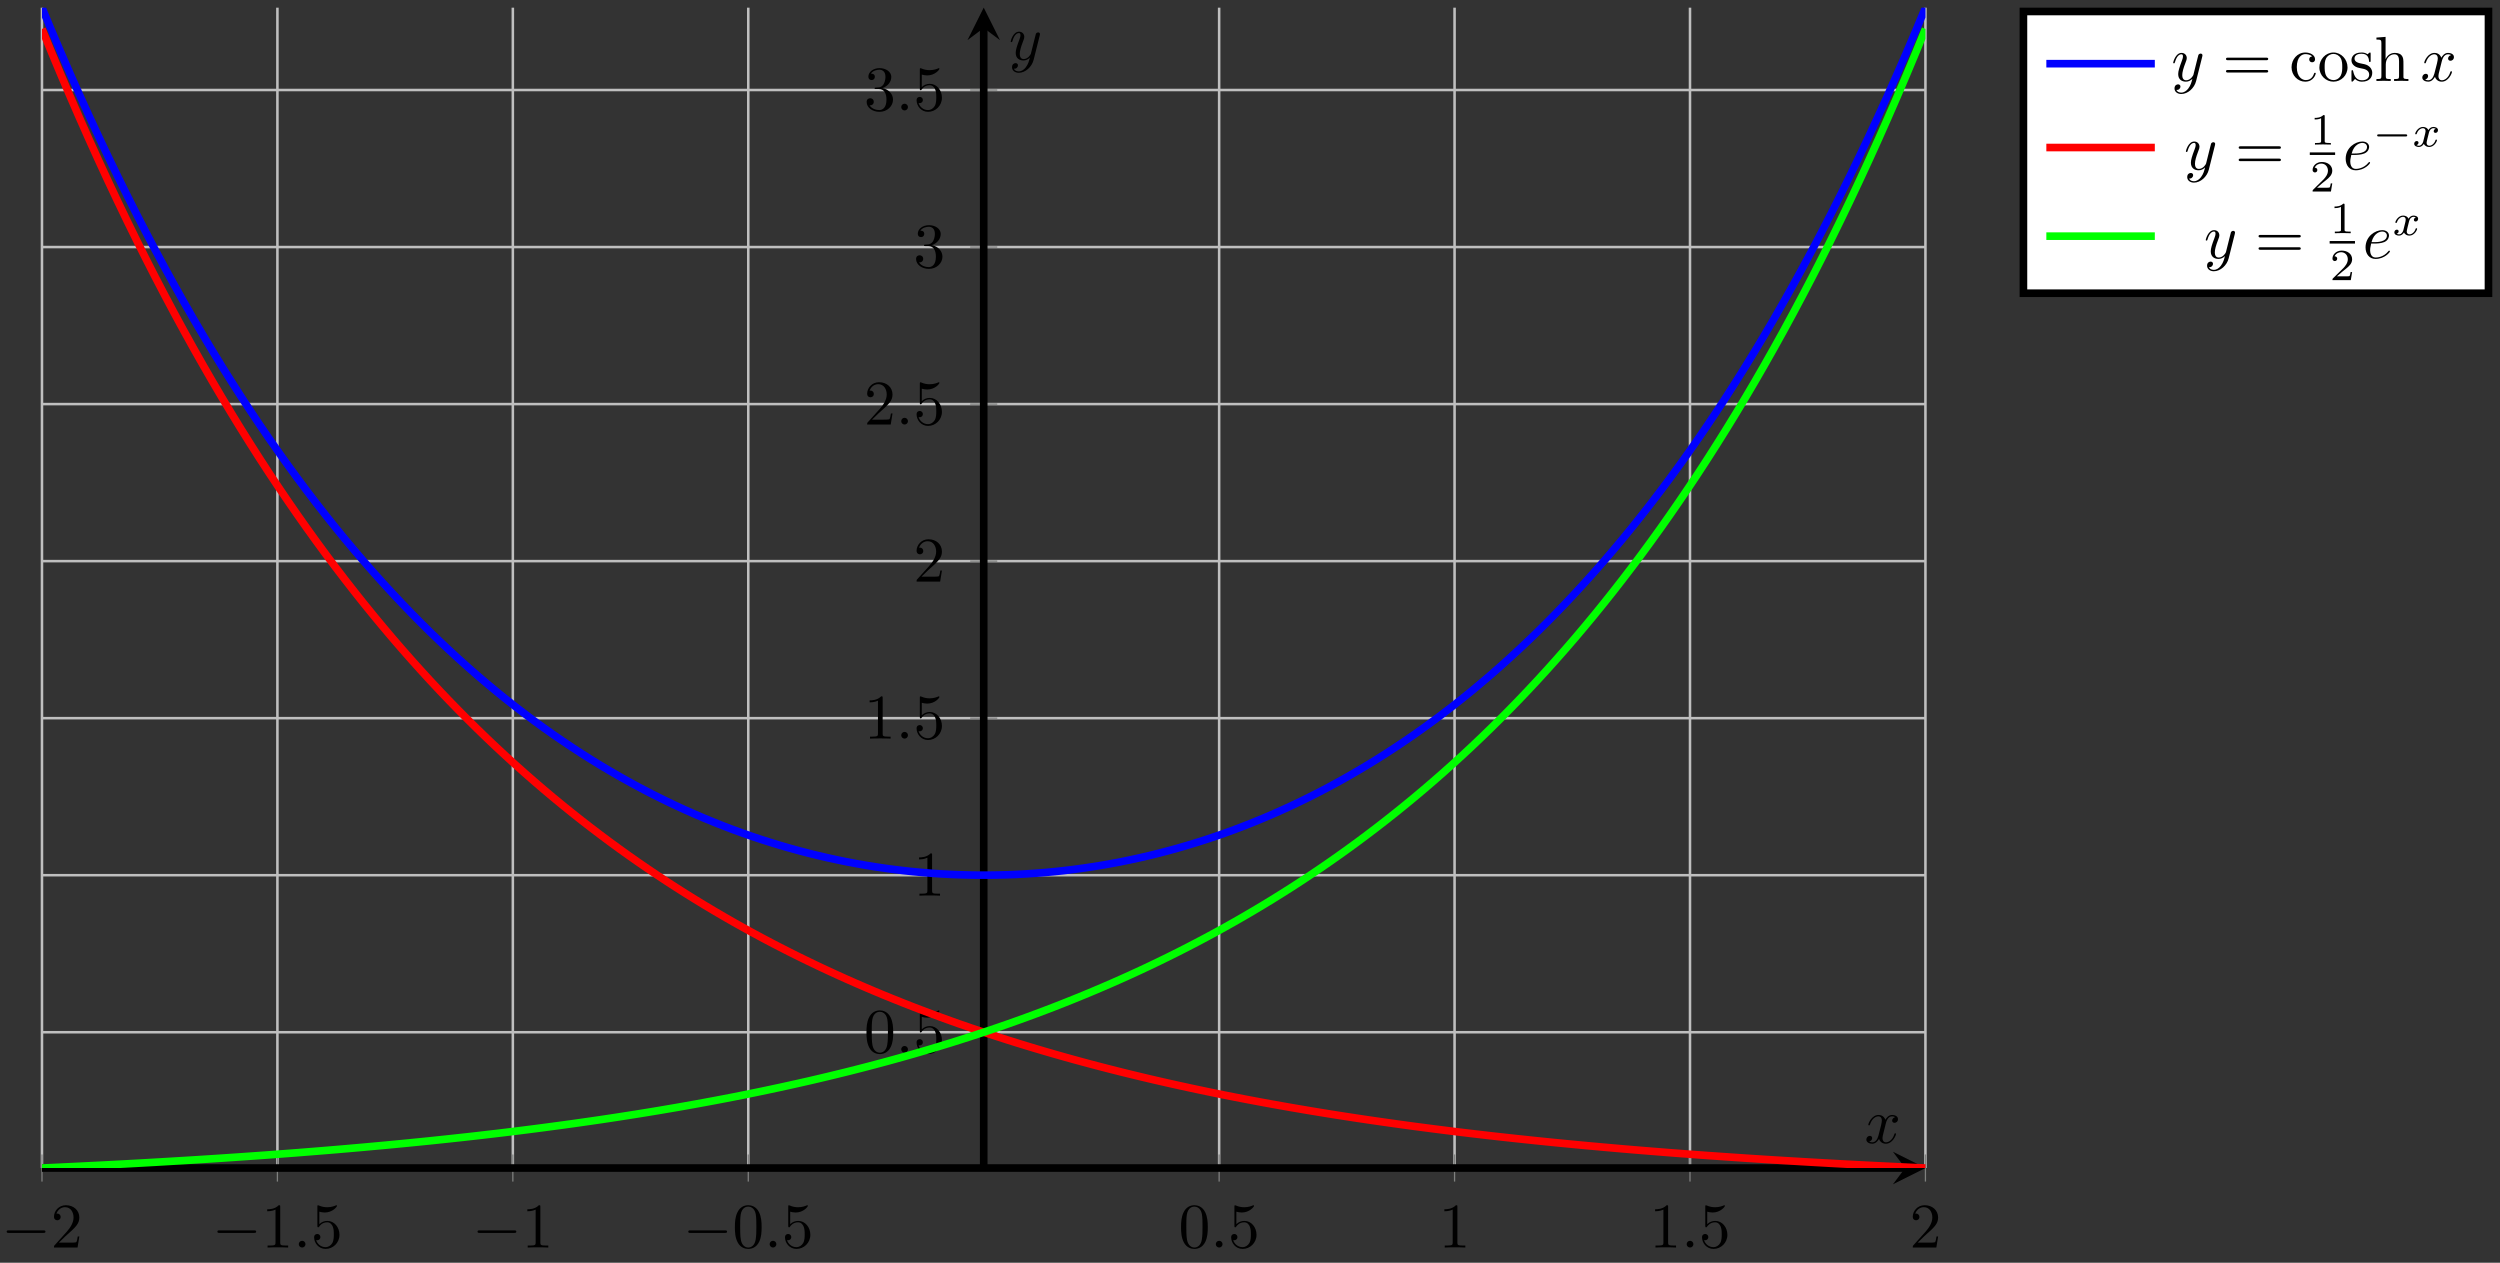 <svg xmlns="http://www.w3.org/2000/svg" xmlns:xlink="http://www.w3.org/1999/xlink" xmlns:inkscape="http://www.inkscape.org/namespaces/inkscape" version="1.1" width="392" height="198" viewBox="0 0 392 198">
<rect x="0" y="0" width="392" height="198" fill="#333333" stroke="none"/>
<defs>
<path id="font_1_1" d="M.659 .23C.676 .23 .694 .23 .694 .25 .694 .27 .676 .27 .659 .27H.118C.101 .27 .083 .27 .083 .25 .083 .23 .101 .23 .118 .23H.659Z"/>
<path id="font_2_3" d="M.127 .077 .233 .18C.389 .318 .449 .372 .449 .472 .449 .586 .359 .666 .237 .666 .124 .666 .05 .574 .05 .485 .05 .429 .1 .429 .103 .429 .12 .429 .155 .441 .155 .482 .155 .508 .137 .534 .102 .534 .094 .534 .092 .534 .089 .533 .112 .598 .166 .635 .224 .635 .315 .635 .358 .554 .358 .472 .358 .392 .308 .313 .253 .251L.061 .037C.05 .026 .05 .024 .05 0H.421L.449 .174H.424C.419 .144 .412 .1 .402 .085 .395 .077 .329 .077 .307 .077H.127Z"/>
<path id="font_2_2" d="M.294 .64C.294 .664 .294 .666 .271 .666 .209 .602 .121 .602 .089 .602V.571C.109 .571 .168 .571 .22 .597V.079C.22 .043 .217 .031 .127 .031H.095V0C.13 .003 .217 .003 .257 .003 .297 .003 .384 .003 .419 0V.031H.387C.297 .031 .294 .042 .294 .079V.64Z"/>
<path id="font_3_1" d="M.192 .053C.192 .082 .168 .106 .139 .106 .11 .106 .086 .082 .086 .053 .086 .024 .11 0 .139 0 .168 0 .192 .024 .192 .053Z"/>
<path id="font_2_5" d="M.449 .2C.449 .319 .367 .419 .259 .419 .211 .419 .168 .403 .132 .368V.564C.152 .558 .185 .551 .217 .551 .34 .551 .41 .642 .41 .655 .41 .661 .407 .666 .4 .666 .399 .666 .397 .666 .392 .663 .372 .654 .323 .634 .256 .634 .216 .634 .17 .641 .123 .662 .115 .665 .113 .665 .111 .665 .101 .665 .101 .657 .101 .641V.344C.101 .326 .101 .318 .115 .318 .122 .318 .124 .321 .128 .327 .139 .343 .176 .397 .257 .397 .309 .397 .334 .351 .342 .333 .358 .296 .36 .257 .36 .207 .36 .172 .36 .112 .336 .07 .312 .031 .275 .006 .229 .006 .156 .006 .099 .058 .082 .117 .085 .116 .088 .115 .099 .115 .132 .115 .149 .14 .149 .164 .149 .188 .132 .213 .099 .213 .085 .213 .05 .206 .05 .16 .05 .074 .119-.022 .231-.022 .347-.022 .449 .073 .449 .2Z"/>
<path id="font_2_1" d="M.46 .32C.46 .4 .455 .48 .42 .554 .374 .65 .292 .666 .25 .666 .19 .666 .117 .64 .076 .547 .044 .478 .039 .4 .039 .32 .039 .245 .043 .155 .084 .079 .127-.002 .2-.022 .249-.022 .303-.022 .379-.001 .423 .094 .455 .163 .46 .241 .46 .32M.249-0C.21-0 .151 .025 .133 .121 .122 .181 .122 .273 .122 .332 .122 .396 .122 .462 .13 .516 .149 .635 .224 .644 .249 .644 .282 .644 .348 .626 .367 .527 .377 .471 .377 .395 .377 .332 .377 .257 .377 .189 .366 .125 .351 .03 .294-0 .249-0Z"/>
<path id="font_2_4" d="M.29 .352C.372 .379 .43 .449 .43 .528 .43 .61 .342 .666 .246 .666 .145 .666 .069 .606 .069 .53 .069 .497 .091 .478 .12 .478 .151 .478 .171 .5 .171 .529 .171 .579 .124 .579 .109 .579 .14 .628 .206 .641 .242 .641 .283 .641 .338 .619 .338 .529 .338 .517 .336 .459 .31 .415 .28 .367 .246 .364 .221 .363 .213 .362 .189 .36 .182 .36 .174 .359 .167 .358 .167 .348 .167 .337 .174 .337 .191 .337H.235C.317 .337 .354 .269 .354 .17 .354 .034 .285 .006 .241 .006 .198 .006 .123 .022 .088 .081 .123 .076 .154 .098 .154 .136 .154 .172 .127 .192 .098 .192 .074 .192 .042 .178 .042 .134 .042 .043 .135-.022 .244-.022 .366-.022 .457 .068 .457 .17 .457 .253 .394 .331 .29 .352Z"/>
<clipPath id="clip_4">
<path transform="matrix(1,0,0,-1,6.582,183.146)" d="M0 0H295.327V181.942H0Z"/>
</clipPath>
<path id="font_3_3" d="M.334 .302C.34 .328 .363 .42 .433 .42 .438 .42 .462 .42 .483 .407 .455 .402 .435 .377 .435 .353 .435 .337 .446 .318 .473 .318 .495 .318 .527 .336 .527 .376 .527 .428 .468 .442 .434 .442 .376 .442 .341 .389 .329 .366 .304 .432 .25 .442 .221 .442 .117 .442 .06 .313 .06 .288 .06 .278 .07 .278 .072 .278 .08 .278 .083 .28 .085 .289 .119 .395 .185 .42 .219 .42 .238 .42 .273 .411 .273 .353 .273 .322 .256 .255 .219 .115 .203 .053 .168 .011 .124 .011 .118 .011 .095 .011 .074 .024 .099 .029 .121 .05 .121 .078 .121 .105 .099 .113 .084 .113 .054 .113 .029 .087 .029 .055 .029 .009 .079-.011 .123-.011 .189-.011 .225 .059 .228 .065 .24 .028 .276-.011 .336-.011 .439-.011 .496 .118 .496 .143 .496 .153 .487 .153 .484 .153 .475 .153 .473 .149 .471 .142 .438 .035 .37 .011 .338 .011 .299 .011 .283 .043 .283 .077 .283 .099 .289 .121 .3 .165L.334 .302Z"/>
<path id="font_3_4" d="M.486 .381C.49 .395 .49 .397 .49 .404 .49 .422 .476 .431 .461 .431 .451 .431 .435 .425 .426 .41 .424 .405 .416 .374 .412 .356 .405 .33 .398 .303 .392 .276L.347 .096C.343 .081 .3 .011 .234 .011 .183 .011 .172 .055 .172 .092 .172 .138 .189 .2 .223 .288 .239 .329 .243 .34 .243 .36 .243 .405 .211 .442 .161 .442 .066 .442 .029 .297 .029 .288 .029 .278 .039 .278 .041 .278 .051 .278 .052 .28 .057 .296 .084 .39 .124 .42 .158 .42 .166 .42 .183 .42 .183 .388 .183 .363 .173 .337 .166 .318 .126 .212 .108 .155 .108 .108 .108 .019 .171-.011 .23-.011 .269-.011 .303 .006 .331 .034 .318-.018 .306-.067 .266-.12 .24-.154 .202-.183 .156-.183 .142-.183 .097-.18 .08-.141 .096-.141 .109-.141 .123-.129 .133-.12 .143-.107 .143-.088 .143-.057 .116-.053 .106-.053 .083-.053 .05-.069 .05-.118 .05-.168 .094-.205 .156-.205 .259-.205 .362-.114 .39-.001L.486 .381Z"/>
<path id="font_2_6" d="M.687 .327C.702 .327 .721 .327 .721 .347 .721 .367 .702 .367 .688 .367H.089C.075 .367 .056 .367 .056 .347 .056 .327 .075 .327 .09 .327H.687M.688 .133C.702 .133 .721 .133 .721 .153 .721 .173 .702 .173 .687 .173H.09C.075 .173 .056 .173 .056 .153 .056 .133 .075 .133 .089 .133H.688Z"/>
<path id="font_2_7" d="M.117 .218C.117 .381 .199 .423 .252 .423 .261 .423 .324 .422 .359 .386 .318 .383 .312 .353 .312 .34 .312 .314 .33 .294 .358 .294 .384 .294 .404 .311 .404 .341 .404 .409 .328 .448 .251 .448 .126 .448 .034 .34 .034 .216 .034 .088 .133-.011 .249-.011 .383-.011 .415 .109 .415 .119 .415 .129 .405 .129 .402 .129 .393 .129 .391 .125 .389 .119 .36 .026 .295 .014 .258 .014 .205 .014 .117 .057 .117 .218Z"/>
<path id="font_2_9" d="M.471 .214C.471 .342 .371 .448 .25 .448 .125 .448 .028 .339 .028 .214 .028 .085 .132-.011 .249-.011 .37-.011 .471 .087 .471 .214M.25 .014C.207 .014 .163 .035 .136 .081 .111 .125 .111 .186 .111 .222 .111 .261 .111 .315 .135 .359 .162 .405 .209 .426 .249 .426 .293 .426 .336 .404 .362 .361 .388 .318 .388 .26 .388 .222 .388 .186 .388 .132 .366 .088 .344 .043 .3 .014 .25 .014Z"/>
<path id="font_2_10" d="M.208 .194C.23 .19 .312 .174 .312 .102 .312 .051 .277 .011 .199 .011 .115 .011 .079 .068 .06 .153 .057 .166 .056 .17 .046 .17 .033 .17 .033 .163 .033 .145V.013C.033-.004 .033-.011 .044-.011 .049-.011 .05-.01 .069 .009 .071 .011 .071 .013 .089 .032 .133-.01 .178-.011 .199-.011 .314-.011 .36 .056 .36 .128 .36 .181 .33 .211 .318 .223 .285 .255 .246 .263 .204 .271 .148 .282 .081 .295 .081 .353 .081 .388 .107 .429 .193 .429 .303 .429 .308 .339 .31 .308 .311 .299 .32 .299 .322 .299 .335 .299 .335 .304 .335 .323V.424C.335 .441 .335 .448 .324 .448 .319 .448 .317 .448 .304 .436 .301 .432 .291 .423 .287 .42 .249 .448 .208 .448 .193 .448 .071 .448 .033 .381 .033 .325 .033 .29 .049 .262 .076 .24 .108 .214 .136 .208 .208 .194Z"/>
<path id="font_2_8" d="M.11 .076C.11 .031 .099 .031 .032 .031V0C.067 .001 .118 .003 .145 .003 .171 .003 .223 .001 .257 0V.031C.19 .031 .179 .031 .179 .076V.26C.179 .364 .25 .42 .314 .42 .377 .42 .388 .366 .388 .309V.076C.388 .031 .377 .031 .31 .031V0C.345 .001 .396 .003 .423 .003 .449 .003 .501 .001 .535 0V.031C.483 .031 .458 .031 .457 .061V.252C.457 .338 .457 .369 .426 .405 .412 .422 .379 .442 .321 .442 .237 .442 .193 .382 .176 .344V.694L.032 .683V.652C.102 .652 .11 .645 .11 .596V.076Z"/>
<path id="font_5_1" d="M.335 .636C.335 .663 .333 .664 .305 .664 .241 .601 .15 .6 .109 .6V.564C.133 .564 .199 .564 .254 .592V.082C.254 .049 .254 .036 .154 .036H.116V0C.134 .001 .257 .004 .294 .004 .325 .004 .451 .001 .473 0V.036H.435C.335 .036 .335 .049 .335 .082V.636Z"/>
<path id="font_5_2" d="M.505 .182H.471C.468 .16 .458 .101 .445 .091 .437 .085 .36 .085 .346 .085H.162C.267 .178 .302 .206 .362 .253 .436 .312 .505 .374 .505 .469 .505 .59 .399 .664 .271 .664 .147 .664 .063 .577 .063 .485 .063 .434 .106 .429 .116 .429 .14 .429 .169 .446 .169 .482 .169 .5 .162 .535 .11 .535 .141 .606 .209 .628 .256 .628 .356 .628 .408 .55 .408 .469 .408 .382 .346 .313 .314 .277L.073 .039C.063 .03 .063 .028 .063 0H.475L.505 .182Z"/>
<path id="font_3_2" d="M.187 .231C.216 .231 .29 .233 .34 .254 .41 .284 .415 .343 .415 .357 .415 .401 .377 .442 .308 .442 .197 .442 .046 .345 .046 .17 .046 .068 .105-.011 .203-.011 .346-.011 .43 .095 .43 .107 .43 .113 .424 .12 .418 .12 .413 .12 .411 .118 .405 .11 .326 .011 .217 .011 .205 .011 .127 .011 .118 .095 .118 .127 .118 .139 .119 .17 .134 .231H.187M.14 .253C.179 .405 .282 .42 .308 .42 .355 .42 .382 .391 .382 .357 .382 .253 .222 .253 .181 .253H.14Z"/>
<path id="font_6_1" d="M.744 .226C.76 .226 .784 .226 .784 .25 .784 .275 .761 .275 .744 .275H.148C.132 .275 .108 .275 .108 .251 .108 .226 .131 .226 .148 .226H.744Z"/>
<path id="font_7_1" d="M.249 .106C.239 .072 .206 .018 .155 .018 .152 .018 .122 .018 .101 .032 .142 .045 .145 .081 .145 .087 .145 .109 .128 .124 .105 .124 .077 .124 .048 .1 .048 .063 .048 .013 .104-.01 .153-.01 .199-.01 .24 .019 .265 .061 .289 .008 .344-.01 .384-.01 .499-.01 .56 .115 .56 .143 .56 .156 .547 .156 .544 .156 .53 .156 .529 .151 .525 .139 .504 .07 .444 .018 .388 .018 .348 .018 .327 .045 .327 .083 .327 .109 .351 .2 .379 .311 .399 .388 .444 .413 .477 .413 .479 .413 .51 .413 .531 .399 .499 .39 .487 .362 .487 .344 .487 .322 .504 .307 .527 .307 .55 .307 .583 .326 .583 .368 .583 .424 .519 .441 .479 .441 .429 .441 .389 .408 .367 .37 .349 .411 .303 .441 .247 .441 .135 .441 .071 .318 .071 .288 .071 .275 .085 .275 .088 .275 .101 .275 .102 .279 .107 .292 .132 .37 .195 .413 .244 .413 .277 .413 .304 .395 .304 .347 .304 .327 .292 .277 .283 .243L.249 .106Z"/>
</defs>
<path transform="matrix(1,0,0,-1,6.582,183.146)" stroke-width=".399" stroke-linecap="butt" stroke-miterlimit="10" stroke-linejoin="miter" fill="none" stroke="#bfbfbf" d="M0 0V181.942M36.916 0V181.942M73.831 0V181.942M110.747 0V181.942M184.579 0V181.942M221.494 0V181.942M258.41 0V181.942M295.326 0V181.942"/>
<path transform="matrix(1,0,0,-1,6.582,183.146)" stroke-width=".399" stroke-linecap="butt" stroke-miterlimit="10" stroke-linejoin="miter" fill="none" stroke="#bfbfbf" d="M0 21.291H295.327M0 45.914H295.327M0 70.538H295.327M0 95.161H295.327M0 119.785H295.327M0 144.408H295.327M0 169.032H295.327"/>
<path transform="matrix(1,0,0,-1,6.582,183.146)" stroke-width=".199" stroke-linecap="butt" stroke-miterlimit="10" stroke-linejoin="miter" fill="none" stroke="#7f807f" d="M0-2.126V2.126M36.916-2.126V2.126M73.831-2.126V2.126M110.747-2.126V2.126M184.579-2.126V2.126M221.494-2.126V2.126M258.41-2.126V2.126M295.326-2.126V2.126"/>
<path transform="matrix(1,0,0,-1,6.582,183.146)" stroke-width=".199" stroke-linecap="butt" stroke-miterlimit="10" stroke-linejoin="miter" fill="none" stroke="#7f807f" d="M145.537 21.291H149.789M145.537 45.914H149.789M145.537 70.538H149.789M145.537 95.161H149.789M145.537 119.785H149.789M145.537 144.408H149.789M145.537 169.032H149.789"/>
<path transform="matrix(1,0,0,-1,6.582,183.146)" stroke-width="1.196" stroke-linecap="butt" stroke-miterlimit="10" stroke-linejoin="miter" fill="none" stroke="#000000" d="M0 0H292.139"/>
<path transform="matrix(1,0,0,-1,298.726,183.146)" d="M3.188 0-1.913 2.55 0 0-1.913-2.55"/>
<path transform="matrix(1,0,0,-1,6.582,183.146)" stroke-width="1.196" stroke-linecap="butt" stroke-miterlimit="10" stroke-linejoin="miter" fill="none" stroke="#000000" d="M147.663 0V178.754"/>
<path transform="matrix(0,-1,-1,-0,154.248,4.383)" d="M3.188 0-1.913 2.55 0 0-1.913-2.55"/>
<use data-text="&#x2212;" xlink:href="#font_1_1" transform="matrix(9.963,0,0,-9.963,.217,195.612)"/>
<use data-text="2" xlink:href="#font_2_3" transform="matrix(9.963,0,0,-9.963,7.966,195.612)"/>
<use data-text="&#x2212;" xlink:href="#font_1_1" transform="matrix(9.963,0,0,-9.963,33.258,195.612)"/>
<use data-text="1" xlink:href="#font_2_2" transform="matrix(9.963,0,0,-9.963,41.008,195.612)"/>
<use data-text="." xlink:href="#font_3_1" transform="matrix(9.963,0,0,-9.963,45.989,195.612)"/>
<use data-text="5" xlink:href="#font_2_5" transform="matrix(9.963,0,0,-9.963,48.756,195.612)"/>
<use data-text="&#x2212;" xlink:href="#font_1_1" transform="matrix(9.963,0,0,-9.963,74.049,195.612)"/>
<use data-text="1" xlink:href="#font_2_2" transform="matrix(9.963,0,0,-9.963,81.798,195.612)"/>
<use data-text="&#x2212;" xlink:href="#font_1_1" transform="matrix(9.963,0,0,-9.963,107.092,195.612)"/>
<use data-text="0" xlink:href="#font_2_1" transform="matrix(9.963,0,0,-9.963,114.841,195.612)"/>
<use data-text="." xlink:href="#font_3_1" transform="matrix(9.963,0,0,-9.963,119.822,195.612)"/>
<use data-text="5" xlink:href="#font_2_5" transform="matrix(9.963,0,0,-9.963,122.589,195.612)"/>
<use data-text="0" xlink:href="#font_2_1" transform="matrix(9.963,0,0,-9.963,184.799,195.612)"/>
<use data-text="." xlink:href="#font_3_1" transform="matrix(9.963,0,0,-9.963,189.781,195.612)"/>
<use data-text="5" xlink:href="#font_2_5" transform="matrix(9.963,0,0,-9.963,192.548,195.612)"/>
<use data-text="1" xlink:href="#font_2_2" transform="matrix(9.963,0,0,-9.963,225.59,195.612)"/>
<use data-text="1" xlink:href="#font_2_2" transform="matrix(9.963,0,0,-9.963,258.632,195.612)"/>
<use data-text="." xlink:href="#font_3_1" transform="matrix(9.963,0,0,-9.963,263.613,195.612)"/>
<use data-text="5" xlink:href="#font_2_5" transform="matrix(9.963,0,0,-9.963,266.38,195.612)"/>
<use data-text="2" xlink:href="#font_2_3" transform="matrix(9.963,0,0,-9.963,299.423,195.612)"/>
<use data-text="0" xlink:href="#font_2_1" transform="matrix(9.963,0,0,-9.963,135.472,165.064)"/>
<use data-text="." xlink:href="#font_3_1" transform="matrix(9.963,0,0,-9.963,140.454,165.064)"/>
<use data-text="5" xlink:href="#font_2_5" transform="matrix(9.963,0,0,-9.963,143.221,165.064)"/>
<use data-text="1" xlink:href="#font_2_2" transform="matrix(9.963,0,0,-9.963,143.222,140.44)"/>
<use data-text="1" xlink:href="#font_2_2" transform="matrix(9.963,0,0,-9.963,135.472,115.815)"/>
<use data-text="." xlink:href="#font_3_1" transform="matrix(9.963,0,0,-9.963,140.454,115.815)"/>
<use data-text="5" xlink:href="#font_2_5" transform="matrix(9.963,0,0,-9.963,143.221,115.815)"/>
<use data-text="2" xlink:href="#font_2_3" transform="matrix(9.963,0,0,-9.963,143.222,91.191)"/>
<use data-text="2" xlink:href="#font_2_3" transform="matrix(9.963,0,0,-9.963,135.472,66.566)"/>
<use data-text="." xlink:href="#font_3_1" transform="matrix(9.963,0,0,-9.963,140.454,66.566)"/>
<use data-text="5" xlink:href="#font_2_5" transform="matrix(9.963,0,0,-9.963,143.221,66.566)"/>
<use data-text="3" xlink:href="#font_2_4" transform="matrix(9.963,0,0,-9.963,143.222,41.941)"/>
<use data-text="3" xlink:href="#font_2_4" transform="matrix(9.963,0,0,-9.963,135.472,17.317)"/>
<use data-text="." xlink:href="#font_3_1" transform="matrix(9.963,0,0,-9.963,140.454,17.317)"/>
<use data-text="5" xlink:href="#font_2_5" transform="matrix(9.963,0,0,-9.963,143.221,17.317)"/>
<g clip-path="url(#clip_4)">
<path transform="matrix(1,0,0,-1,6.582,183.146)" stroke-width="1.196" stroke-linecap="butt" stroke-miterlimit="10" stroke-linejoin="miter" fill="none" stroke="#0000ff" d="M0 181.941 1.484 178.382 2.968 174.901 4.452 171.494 5.936 168.161 7.42 164.891 8.904 161.692 10.388 158.559 11.872 155.495 13.356 152.49 14.841 149.549 16.325 146.672 17.809 143.852 19.293 141.095 20.777 138.395 22.261 135.751 23.745 133.163 25.229 130.634 26.713 128.155 28.197 125.731 29.681 123.361 31.165 121.039 32.649 118.769 34.133 116.546 35.617 114.373 37.101 112.249 38.585 110.17 40.069 108.137 41.553 106.15 43.038 104.207 44.522 102.307 46.006 100.448 47.49 98.633 48.974 96.86 50.458 95.124 51.942 93.433 53.426 91.777 54.91 90.161 56.394 88.583 57.878 87.041 59.362 85.537 60.846 84.065 62.33 82.633 63.814 81.235 65.298 79.869 66.782 78.537 68.266 77.239 69.75 75.975 71.235 74.74 72.719 73.538 74.203 72.367 75.687 71.227 77.171 70.118 78.655 69.037 80.139 67.986 81.623 66.963 83.107 65.97 84.591 65.004 86.075 64.065 87.559 63.153 89.043 62.268 90.527 61.411 92.011 60.581 93.495 59.773 94.979 58.994 96.463 58.238 97.948 57.509 99.432 56.801 100.916 56.121 102.4 55.464 103.884 54.831 105.368 54.22 106.852 53.632 108.336 53.068 109.82 52.527 111.304 52.009 112.788 51.513 114.272 51.039 115.756 50.588 117.24 50.158 118.724 49.748 120.208 49.361 121.692 48.995 123.176 48.65 124.661 48.327 126.145 48.022 127.629 47.741 129.113 47.48 130.597 47.239 132.081 47.018 133.565 46.82 135.049 46.638 136.533 46.478 138.017 46.339 139.501 46.219 140.985 46.12 142.469 46.04 143.953 45.982 145.437 45.943 146.921 45.922 148.405 45.923 149.889 45.943 151.374 45.98 152.858 46.04 154.342 46.121 155.826 46.22 157.31 46.34 158.794 46.478 160.278 46.639 161.762 46.818 163.246 47.019 164.73 47.24 166.214 47.48 167.698 47.741 169.182 48.022 170.666 48.327 172.15 48.65 173.634 48.995 175.118 49.361 176.602 49.748 178.087 50.158 179.571 50.589 181.055 51.04 182.539 51.513 184.023 52.01 185.507 52.527 186.991 53.068 188.475 53.632 189.959 54.221 191.443 54.829 192.927 55.464 194.411 56.122 195.895 56.802 197.379 57.509 198.863 58.239 200.347 58.994 201.831 59.774 203.315 60.579 204.8 61.411 206.284 62.269 207.768 63.154 209.252 64.065 210.736 65.005 212.22 65.971 213.704 66.964 215.188 67.985 216.672 69.037 218.156 70.119 219.64 71.228 221.124 72.368 222.608 73.539 224.092 74.74 225.576 75.976 227.06 77.24 228.544 78.538 230.028 79.871 231.512 81.235 232.997 82.635 234.481 84.066 235.965 85.537 237.449 87.042 238.933 88.584 240.417 90.161 241.901 91.779 243.385 93.434 244.869 95.126 246.353 96.862 247.837 98.634 249.321 100.45 250.805 102.308 252.289 104.208 253.773 106.152 255.257 108.138 256.741 110.171 258.225 112.249 259.71 114.373 261.194 116.547 262.678 118.771 264.162 121.04 265.646 123.362 267.13 125.733 268.614 128.156 270.098 130.634 271.582 133.165 273.066 135.752 274.55 138.398 276.034 141.099 277.518 143.852 279.002 146.672 280.486 149.551 281.97 152.491 283.454 155.495 284.938 158.562 286.422 161.693 287.907 164.893 289.391 168.163 290.875 171.497 292.359 174.905 293.843 178.387 295.327 181.942"/>
<path transform="matrix(1,0,0,-1,6.582,183.146)" stroke-width="1.196" stroke-linecap="butt" stroke-miterlimit="10" stroke-linejoin="miter" fill="none" stroke="#ff0000" d="M0 178.609 1.484 174.983 2.968 171.434 4.452 167.955 5.936 164.55 7.42 161.206 8.904 157.934 10.388 154.725 11.872 151.581 13.356 148.498 14.841 145.476 16.325 142.515 17.809 139.611 19.293 136.768 20.777 133.979 22.261 131.246 23.745 128.568 25.229 125.945 26.713 123.37 28.197 120.85 29.681 118.378 31.165 115.956 32.649 113.582 34.133 111.256 35.617 108.975 37.101 106.74 38.585 104.55 40.069 102.403 41.553 100.298 43.038 98.237 44.522 96.216 46.006 94.234 47.49 92.294 48.974 90.39 50.458 88.524 51.942 86.698 53.426 84.906 54.91 83.149 56.394 81.429 57.878 79.741 59.362 78.089 60.846 76.467 62.33 74.88 63.814 73.324 65.298 71.799 66.782 70.304 68.266 68.838 69.75 67.402 71.235 65.994 72.719 64.615 74.203 63.262 75.687 61.937 77.171 60.639 78.655 59.365 80.139 58.117 81.623 56.895 83.107 55.697 84.591 54.522 86.075 53.371 87.559 52.243 89.043 51.136 90.527 50.052 92.011 48.99 93.495 47.948 94.979 46.928 96.463 45.928 97.948 44.948 99.432 43.987 100.916 43.045 102.4 42.123 103.884 41.218 105.368 40.332 106.852 39.463 108.336 38.61 109.82 37.776 111.304 36.958 112.788 36.156 114.272 35.37 115.756 34.601 117.24 33.846 118.724 33.106 120.208 32.381 121.692 31.67 123.176 30.974 124.661 30.291 126.145 29.622 127.629 28.966 129.113 28.324 130.597 27.693 132.081 27.076 133.565 26.471 135.049 25.878 136.533 25.297 138.017 24.727 139.501 24.169 140.985 23.621 142.469 23.085 143.953 22.559 145.437 22.045 146.921 21.54 148.405 21.051 149.889 20.566 151.374 20.088 152.858 19.622 154.342 19.166 155.826 18.718 157.31 18.28 158.794 17.849 160.278 17.428 161.762 17.014 163.246 16.61 164.73 16.213 166.214 15.824 167.698 15.443 169.182 15.068 170.666 14.704 172.15 14.344 173.634 13.992 175.118 13.647 176.602 13.31 178.087 12.98 179.571 12.654 181.055 12.337 182.539 12.024 184.023 11.718 185.507 11.418 186.991 11.125 188.475 10.837 189.959 10.556 191.443 10.278 192.927 10.009 194.411 9.743 195.895 9.482 197.379 9.229 198.863 8.977 200.347 8.733 201.831 8.492 203.315 8.256 204.8 8.026 206.284 7.8 207.768 7.578 209.252 7.362 210.736 7.15 212.22 6.94 213.704 6.736 215.188 6.534 216.672 6.34 218.156 6.147 219.64 5.958 221.124 5.773 222.608 5.591 224.092 5.413 225.576 5.241 227.06 5.068 228.544 4.901 230.028 4.739 231.512 4.578 232.997 4.421 234.481 4.265 235.965 4.115 237.449 3.965 238.933 3.822 240.417 3.679 241.901 3.539 243.385 3.404 244.869 3.268 246.353 3.138 247.837 3.007 249.321 2.881 250.805 2.758 252.289 2.638 253.773 2.52 255.257 2.401 256.741 2.288 258.225 2.175 259.71 2.066 261.194 1.958 262.678 1.855 264.162 1.751 265.646 1.65 267.13 1.549 268.614 1.453 270.098 1.357 271.582 1.263 273.066 1.172 274.55 1.084 276.034 .995 277.518 .909 279.002 .825 280.486 .741 281.97 .66 283.454 .581 284.938 .502 286.422 .426 287.907 .352 289.391 .278 290.875 .207 292.359 .135 293.843 .066 295.327 0"/>
<path transform="matrix(1,0,0,-1,6.582,183.146)" stroke-width="1.196" stroke-linecap="butt" stroke-miterlimit="10" stroke-linejoin="miter" fill="none" stroke="#00ff00" d="M0 0 1.484 .066 2.968 .135 4.452 .207 5.936 .278 7.42 .352 8.904 .426 10.388 .502 11.872 .581 13.356 .66 14.841 .741 16.325 .825 17.809 .909 19.293 .995 20.777 1.084 22.261 1.172 23.745 1.263 25.229 1.357 26.713 1.453 28.197 1.549 29.681 1.65 31.165 1.751 32.649 1.855 34.133 1.958 35.617 2.066 37.101 2.177 38.585 2.288 40.069 2.401 41.553 2.52 43.038 2.638 44.522 2.758 46.006 2.881 47.49 3.007 48.974 3.138 50.458 3.268 51.942 3.404 53.426 3.539 54.91 3.679 56.394 3.822 57.878 3.968 59.362 4.115 60.846 4.265 62.33 4.421 63.814 4.578 65.298 4.739 66.782 4.901 68.266 5.068 69.75 5.241 71.235 5.413 72.719 5.591 74.203 5.773 75.687 5.958 77.171 6.147 78.655 6.34 80.139 6.537 81.623 6.736 83.107 6.94 84.591 7.15 86.075 7.362 87.559 7.578 89.043 7.8 90.527 8.026 92.011 8.258 93.495 8.492 94.979 8.733 96.463 8.977 97.948 9.229 99.432 9.482 100.916 9.743 102.4 10.009 103.884 10.28 105.368 10.556 106.852 10.837 108.336 11.125 109.82 11.418 111.304 11.718 112.788 12.024 114.272 12.337 115.756 12.654 117.24 12.98 118.724 13.31 120.208 13.647 121.692 13.992 123.176 14.344 124.661 14.704 126.145 15.068 127.629 15.443 129.113 15.824 130.597 16.213 132.081 16.61 133.565 17.016 135.049 17.428 136.533 17.849 138.017 18.28 139.501 18.718 140.985 19.166 142.469 19.622 143.953 20.09 145.437 20.566 146.921 21.051 148.405 21.54 149.889 22.045 151.374 22.56 152.858 23.086 154.342 23.622 155.826 24.169 157.31 24.728 158.794 25.297 160.278 25.879 161.762 26.472 163.246 27.076 164.73 27.694 166.214 28.324 167.698 28.966 169.182 29.622 170.666 30.291 172.15 30.974 173.634 31.67 175.118 32.382 176.602 33.106 178.087 33.846 179.571 34.602 181.055 35.371 182.539 36.157 184.023 36.959 185.507 37.777 186.991 38.611 188.475 39.463 189.959 40.332 191.443 41.219 192.927 42.123 194.411 43.047 195.895 43.987 197.379 44.948 198.863 45.929 200.347 46.928 201.831 47.949 203.315 48.991 204.8 50.053 206.284 51.137 207.768 52.243 209.252 53.371 210.736 54.523 212.22 55.698 213.704 56.896 215.188 58.119 216.672 59.365 218.156 60.639 219.64 61.938 221.124 63.263 222.608 64.615 224.092 65.995 225.576 67.403 227.06 68.839 228.544 70.305 230.028 71.8 231.512 73.325 232.997 74.882 234.481 76.468 235.965 78.089 237.449 79.745 238.933 81.43 240.417 83.149 241.901 84.908 243.385 86.698 244.869 88.526 246.353 90.392 247.837 92.295 249.321 94.236 250.805 96.218 252.289 98.238 253.773 100.3 255.257 102.405 256.741 104.551 258.225 106.742 259.71 108.975 261.194 111.257 262.678 113.584 264.162 115.957 265.646 118.38 267.13 120.852 268.614 123.371 270.098 125.945 271.582 128.57 273.066 131.247 274.55 133.982 276.034 136.772 277.518 139.611 279.002 142.515 280.486 145.478 281.97 148.499 283.454 151.581 284.938 154.727 286.422 157.935 287.907 161.208 289.391 164.553 290.875 167.958 292.359 171.438 293.843 174.989 295.327 178.61"/>
</g>
<use data-text="x" xlink:href="#font_3_3" transform="matrix(9.963,0,0,-9.963,292.353,179.228)"/>
<use data-text="y" xlink:href="#font_3_4" transform="matrix(9.963,0,0,-9.963,158.187,9.371)"/>
<path transform="matrix(1,0,0,-1,6.582,183.146)" d="M310.692 137.169H383.612V181.345H310.692Z" fill="#ffffff"/>
<path transform="matrix(1,0,0,-1,6.582,183.146)" stroke-width="1.196" stroke-linecap="butt" stroke-miterlimit="10" stroke-linejoin="miter" fill="none" stroke="#000000" d="M310.692 137.169H383.612V181.345H310.692Z"/>
<path transform="matrix(1,0,0,-1,320.867,9.985)" stroke-width="1.196" stroke-linecap="butt" stroke-miterlimit="10" stroke-linejoin="miter" fill="none" stroke="#0000ff" d="M0 0H8.504 17.008"/>
<use data-text="y" xlink:href="#font_3_4" transform="matrix(9.963,0,0,-9.963,340.465,12.697)"/>
<use data-text="=" xlink:href="#font_2_6" transform="matrix(9.963,0,0,-9.963,348.475,12.697)"/>
<use data-text="c" xlink:href="#font_2_7" transform="matrix(9.963,0,0,-9.963,358.975,12.697)"/>
<use data-text="o" xlink:href="#font_2_9" transform="matrix(9.963,0,0,-9.963,363.399,12.697)"/>
<use data-text="s" xlink:href="#font_2_10" transform="matrix(9.963,0,0,-9.963,368.38,12.697)"/>
<use data-text="h" xlink:href="#font_2_8" transform="matrix(9.963,0,0,-9.963,372.306,12.697)"/>
<use data-text="x" xlink:href="#font_3_3" transform="matrix(9.963,0,0,-9.963,379.525,12.697)"/>
<path transform="matrix(1,0,0,-1,320.867,23.132)" stroke-width="1.196" stroke-linecap="butt" stroke-miterlimit="10" stroke-linejoin="miter" fill="none" stroke="#ff0000" d="M0 0H8.504 17.008"/>
<use data-text="y" xlink:href="#font_3_4" transform="matrix(9.963,0,0,-9.963,342.457,26.594)"/>
<use data-text="=" xlink:href="#font_2_6" transform="matrix(9.963,0,0,-9.963,350.467,26.594)"/>
<use data-text="1" xlink:href="#font_5_1" transform="matrix(6.974,0,0,-6.974,362.178,22.671)"/>
<path transform="matrix(1,0,0,-1,197.614,-111.048)" stroke-width=".399" stroke-linecap="butt" stroke-miterlimit="10" stroke-linejoin="miter" fill="none" stroke="#000000" d="M164.561-135.145H168.533"/>
<use data-text="2" xlink:href="#font_5_2" transform="matrix(6.974,0,0,-6.974,362.178,30.03)"/>
<use data-text="e" xlink:href="#font_3_2" transform="matrix(9.963,0,0,-9.963,367.345,26.594)"/>
<use data-text="&#x2212;" xlink:href="#font_6_1" transform="matrix(6.974,0,0,-6.974,371.984,22.978)"/>
<use data-text="x" xlink:href="#font_7_1" transform="matrix(6.974,0,0,-6.974,378.211,22.978)"/>
<path transform="matrix(1,0,0,-1,320.867,37.03)" stroke-width="1.196" stroke-linecap="butt" stroke-miterlimit="10" stroke-linejoin="miter" fill="none" stroke="#00ff00" d="M0 0H8.504 17.008"/>
<use data-text="y" xlink:href="#font_3_4" transform="matrix(9.963,0,0,-9.963,345.571,40.491)"/>
<use data-text="=" xlink:href="#font_2_6" transform="matrix(9.963,0,0,-9.963,353.581,40.491)"/>
<use data-text="1" xlink:href="#font_5_1" transform="matrix(6.974,0,0,-6.974,365.292,36.568)"/>
<path transform="matrix(1,0,0,-1,200.728,-111.048)" stroke-width=".399" stroke-linecap="butt" stroke-miterlimit="10" stroke-linejoin="miter" fill="none" stroke="#000000" d="M164.561-149.041H168.533"/>
<use data-text="2" xlink:href="#font_5_2" transform="matrix(6.974,0,0,-6.974,365.292,43.926)"/>
<use data-text="e" xlink:href="#font_3_2" transform="matrix(9.963,0,0,-9.963,370.459,40.491)"/>
<use data-text="x" xlink:href="#font_7_1" transform="matrix(6.974,0,0,-6.974,375.098,36.875)"/>
</svg>
